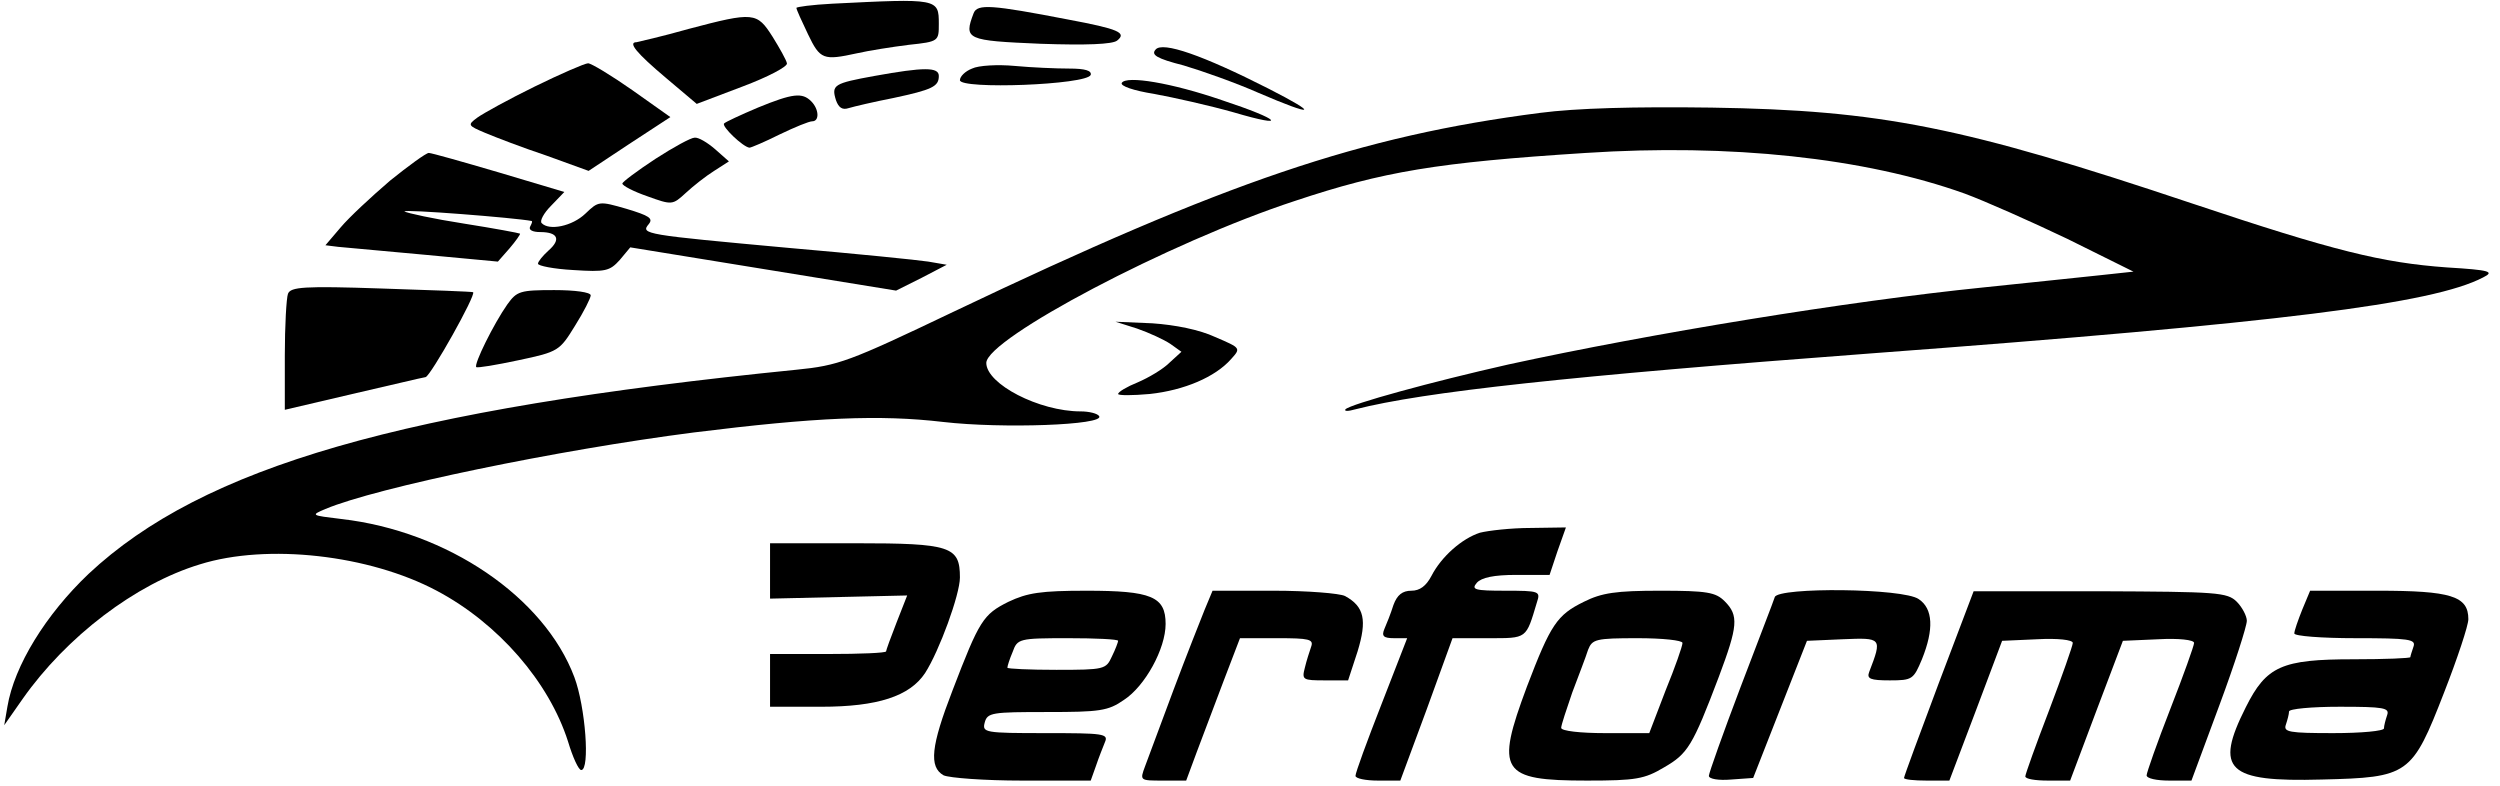 <?xml version="1.0" standalone="no"?>
<!DOCTYPE svg PUBLIC "-//W3C//DTD SVG 20010904//EN"
 "http://www.w3.org/TR/2001/REC-SVG-20010904/DTD/svg10.dtd">
<svg version="1.0" xmlns="http://www.w3.org/2000/svg"
 width="474pt" height="149pt" viewBox="0 0 474 149"
 preserveAspectRatio="xMidYMid meet">

<g transform="translate(0,149) scale(0.1,-0.1)"
fill="#000000" stroke="none">
<path d="M1578 1483 c-38 -2 -68 -6 -68 -8 0 -3 10 -25 22 -50 23 -48 29 -50
93 -36 22 5 66 12 98 16 57 6 57 7 57 40 0 48 -2 48 -202 38z"/>
<path d="M1846 1465 c-19 -50 -14 -52 127 -58 87 -3 136 -1 145 6 19 15 3 22
-93 40 -145 28 -172 30 -179 12z"/>
<path d="M1305 1435 c-49 -14 -94 -24 -98 -25 -17 0 -1 -20 56 -68 l58 -49 87
33 c48 18 86 38 84 44 -1 6 -14 29 -27 50 -30 47 -35 48 -160 15z"/>
<path d="M2191 1396 c-9 -10 2 -17 53 -30 34 -10 99 -33 142 -52 107 -46 117
-42 19 8 -124 63 -201 90 -214 74z"/>
<path d="M1014 1326 c-49 -24 -98 -51 -109 -59 -19 -14 -18 -15 15 -29 19 -8
71 -28 116 -43 l80 -29 77 51 78 51 -72 51 c-40 28 -78 51 -84 51 -6 0 -52
-20 -101 -44z"/>
<path d="M1843 1360 c-13 -5 -23 -15 -23 -22 0 -18 241 -9 248 10 2 8 -10 12
-41 12 -24 0 -71 2 -103 5 -32 3 -69 1 -81 -5z"/>
<path d="M1658 1346 c-77 -14 -82 -17 -73 -46 5 -14 12 -19 24 -15 10 3 48 12
84 19 75 16 87 22 87 42 0 17 -28 17 -122 0z"/>
<path d="M2127 1333 c-4 -6 23 -15 61 -21 38 -7 105 -22 151 -35 105 -31 90
-14 -22 23 -96 33 -181 47 -190 33z"/>
<path d="M1437 1286 c-33 -14 -61 -27 -64 -30 -6 -5 36 -45 48 -46 3 0 29 11
57 25 29 14 56 25 62 25 14 0 13 23 -2 38 -17 17 -35 15 -101 -12z"/>
<path d="M2920 1276 c-341 -44 -594 -130 -1112 -377 -199 -95 -218 -102 -298
-110 -747 -75 -1125 -184 -1342 -387 -81 -77 -141 -174 -154 -252 l-6 -35 35
50 c83 118 214 218 336 255 128 40 321 18 449 -50 117 -62 213 -173 249 -286
9 -30 20 -54 25 -54 17 0 8 120 -13 176 -57 152 -241 277 -442 300 -58 7 -58
7 -30 19 98 41 441 112 698 145 233 29 353 34 473 20 112 -13 307 -6 296 11
-3 5 -19 9 -35 9 -79 0 -179 52 -179 92 1 46 347 229 585 307 168 56 270 73
551 91 274 18 529 -9 719 -77 38 -14 126 -53 195 -86 l125 -62 -65 -7 c-36 -4
-135 -14 -220 -23 -256 -26 -629 -87 -900 -146 -146 -33 -299 -75 -309 -85 -3
-4 5 -4 19 0 129 33 404 63 978 106 777 58 1064 94 1160 144 22 11 14 14 -69
19 -123 9 -213 31 -482 121 -436 146 -590 177 -912 182 -146 2 -256 -1 -325
-10z"/>
<path d="M1243 1189 c-35 -23 -63 -44 -63 -47 0 -4 21 -15 47 -24 47 -17 48
-17 73 6 14 13 38 32 54 42 l28 18 -26 23 c-15 13 -32 23 -39 22 -7 0 -40 -18
-74 -40z"/>
<path d="M739 1147 c-35 -30 -77 -69 -93 -88 l-29 -34 24 -3 c13 -1 87 -8 164
-15 l139 -13 22 25 c12 14 21 27 20 28 -1 1 -49 10 -106 19 -58 9 -108 20
-113 23 -5 5 211 -12 241 -18 2 -1 0 -5 -3 -11 -3 -6 5 -10 19 -10 34 0 40
-14 16 -35 -11 -10 -20 -21 -20 -25 0 -4 30 -10 67 -12 61 -4 69 -2 88 19 l20
24 252 -41 252 -41 48 24 48 25 -35 6 c-19 3 -138 15 -265 26 -273 25 -281 26
-265 45 9 11 1 16 -42 29 -52 15 -53 15 -78 -9 -25 -24 -69 -33 -83 -18 -4 4
4 19 18 33 l25 26 -124 37 c-68 20 -128 37 -133 37 -5 0 -38 -24 -74 -53z"/>
<path d="M546 933 c-3 -8 -6 -61 -6 -117 l0 -103 128 30 c70 16 132 31 139 32
10 3 96 156 90 161 -1 1 -79 4 -174 7 -147 5 -172 3 -177 -10z"/>
<path d="M962 913 c-26 -37 -64 -114 -59 -119 2 -2 38 4 80 13 76 16 78 18
107 65 17 27 30 53 30 58 0 6 -30 10 -69 10 -65 0 -71 -2 -89 -27z"/>
<path d="M2156 867 c23 -8 51 -21 63 -29 l21 -15 -23 -21 c-12 -12 -39 -28
-60 -37 -20 -8 -37 -18 -37 -22 0 -3 27 -3 60 0 65 7 124 32 154 66 19 21 19
21 -30 42 -30 14 -76 23 -119 26 l-70 3 41 -13z"/>
<path d="M2806 480 c-34 -11 -73 -45 -92 -82 -10 -19 -22 -28 -38 -28 -17 0
-27 -8 -34 -27 -5 -16 -13 -36 -17 -45 -6 -14 -2 -18 18 -18 l25 0 -49 -126
c-27 -69 -49 -129 -49 -135 0 -5 19 -9 43 -9 l42 0 50 135 49 135 68 0 c74 0
71 -2 92 68 7 21 5 22 -60 22 -58 0 -65 2 -54 15 9 10 32 15 75 15 l63 0 15
45 16 45 -67 -1 c-37 0 -80 -5 -96 -9z"/>
<path d="M1460 408 l0 -53 130 3 130 3 -20 -51 c-11 -28 -20 -53 -20 -55 0 -3
-49 -5 -110 -5 l-110 0 0 -50 0 -50 97 0 c107 0 168 20 197 64 27 42 66 149
66 181 0 59 -17 65 -198 65 l-162 0 0 -52z"/>
<path d="M1912 349 c-48 -24 -55 -35 -106 -168 -41 -106 -45 -145 -17 -161 11
-5 78 -10 149 -10 l130 0 10 28 c5 15 13 35 17 45 7 16 -3 17 -113 17 -115 0
-120 1 -115 20 5 19 14 20 118 20 100 0 116 2 146 23 40 26 79 97 79 144 0 52
-27 63 -150 63 -87 0 -112 -4 -148 -21z m208 -74 c0 -2 -5 -16 -12 -30 -11
-24 -14 -25 -105 -25 -51 0 -93 2 -93 4 0 3 4 16 10 30 9 25 12 26 105 26 52
0 95 -2 95 -5z"/>
<path d="M2284 334 c-8 -20 -35 -88 -59 -152 -24 -65 -48 -129 -54 -145 -10
-27 -10 -27 34 -27 l44 0 20 54 c11 29 34 90 51 135 l31 81 71 0 c60 0 69 -2
64 -16 -3 -9 -9 -27 -12 -40 -6 -23 -4 -24 38 -24 l44 0 18 55 c18 59 13 85
-24 105 -10 5 -71 10 -135 10 l-116 0 -15 -36z"/>
<path d="M3003 349 c-51 -25 -63 -43 -108 -161 -60 -161 -50 -178 114 -178 93
0 109 3 146 25 45 26 54 40 104 172 36 96 38 116 11 143 -17 17 -33 20 -122
20 -84 0 -111 -4 -145 -21z m187 -78 c0 -6 -14 -46 -32 -90 l-31 -81 -84 0
c-46 0 -83 4 -83 10 0 5 10 35 21 67 12 32 26 68 30 81 8 20 14 22 94 22 47 0
85 -4 85 -9z"/>
<path d="M3365 358 c-2 -7 -32 -84 -65 -171 -33 -87 -60 -163 -60 -168 0 -6
19 -9 42 -7 l42 3 51 130 51 130 68 3 c74 3 75 3 50 -62 -5 -13 2 -16 39 -16
43 0 45 2 61 40 23 57 21 96 -6 114 -29 21 -266 23 -273 4z"/>
<path d="M3676 195 c-36 -96 -66 -177 -66 -180 0 -3 19 -5 43 -5 l43 0 50 132
50 133 67 3 c38 2 67 -1 67 -7 0 -5 -20 -62 -45 -128 -25 -65 -45 -121 -45
-125 0 -5 19 -8 43 -8 l42 0 50 133 50 132 68 3 c37 2 67 -1 67 -7 0 -5 -20
-61 -45 -125 -25 -64 -45 -121 -45 -126 0 -6 19 -10 43 -10 l42 0 53 143 c29
78 52 150 52 160 0 9 -9 26 -19 36 -18 18 -37 19 -259 20 l-240 0 -66 -174z"/>
<path d="M4365 334 c-8 -20 -15 -40 -15 -45 0 -5 52 -9 116 -9 102 0 115 -2
110 -16 -3 -9 -6 -18 -6 -20 0 -2 -48 -4 -108 -4 -136 0 -165 -13 -204 -91
-60 -119 -35 -142 144 -137 165 4 171 8 232 165 25 64 46 127 46 139 0 44 -33
54 -172 54 l-128 0 -15 -36z m161 -200 c-3 -9 -6 -20 -6 -25 0 -5 -43 -9 -96
-9 -84 0 -95 2 -90 16 3 9 6 20 6 25 0 5 43 9 96 9 84 0 95 -2 90 -16z"/>
</g>
</svg>
